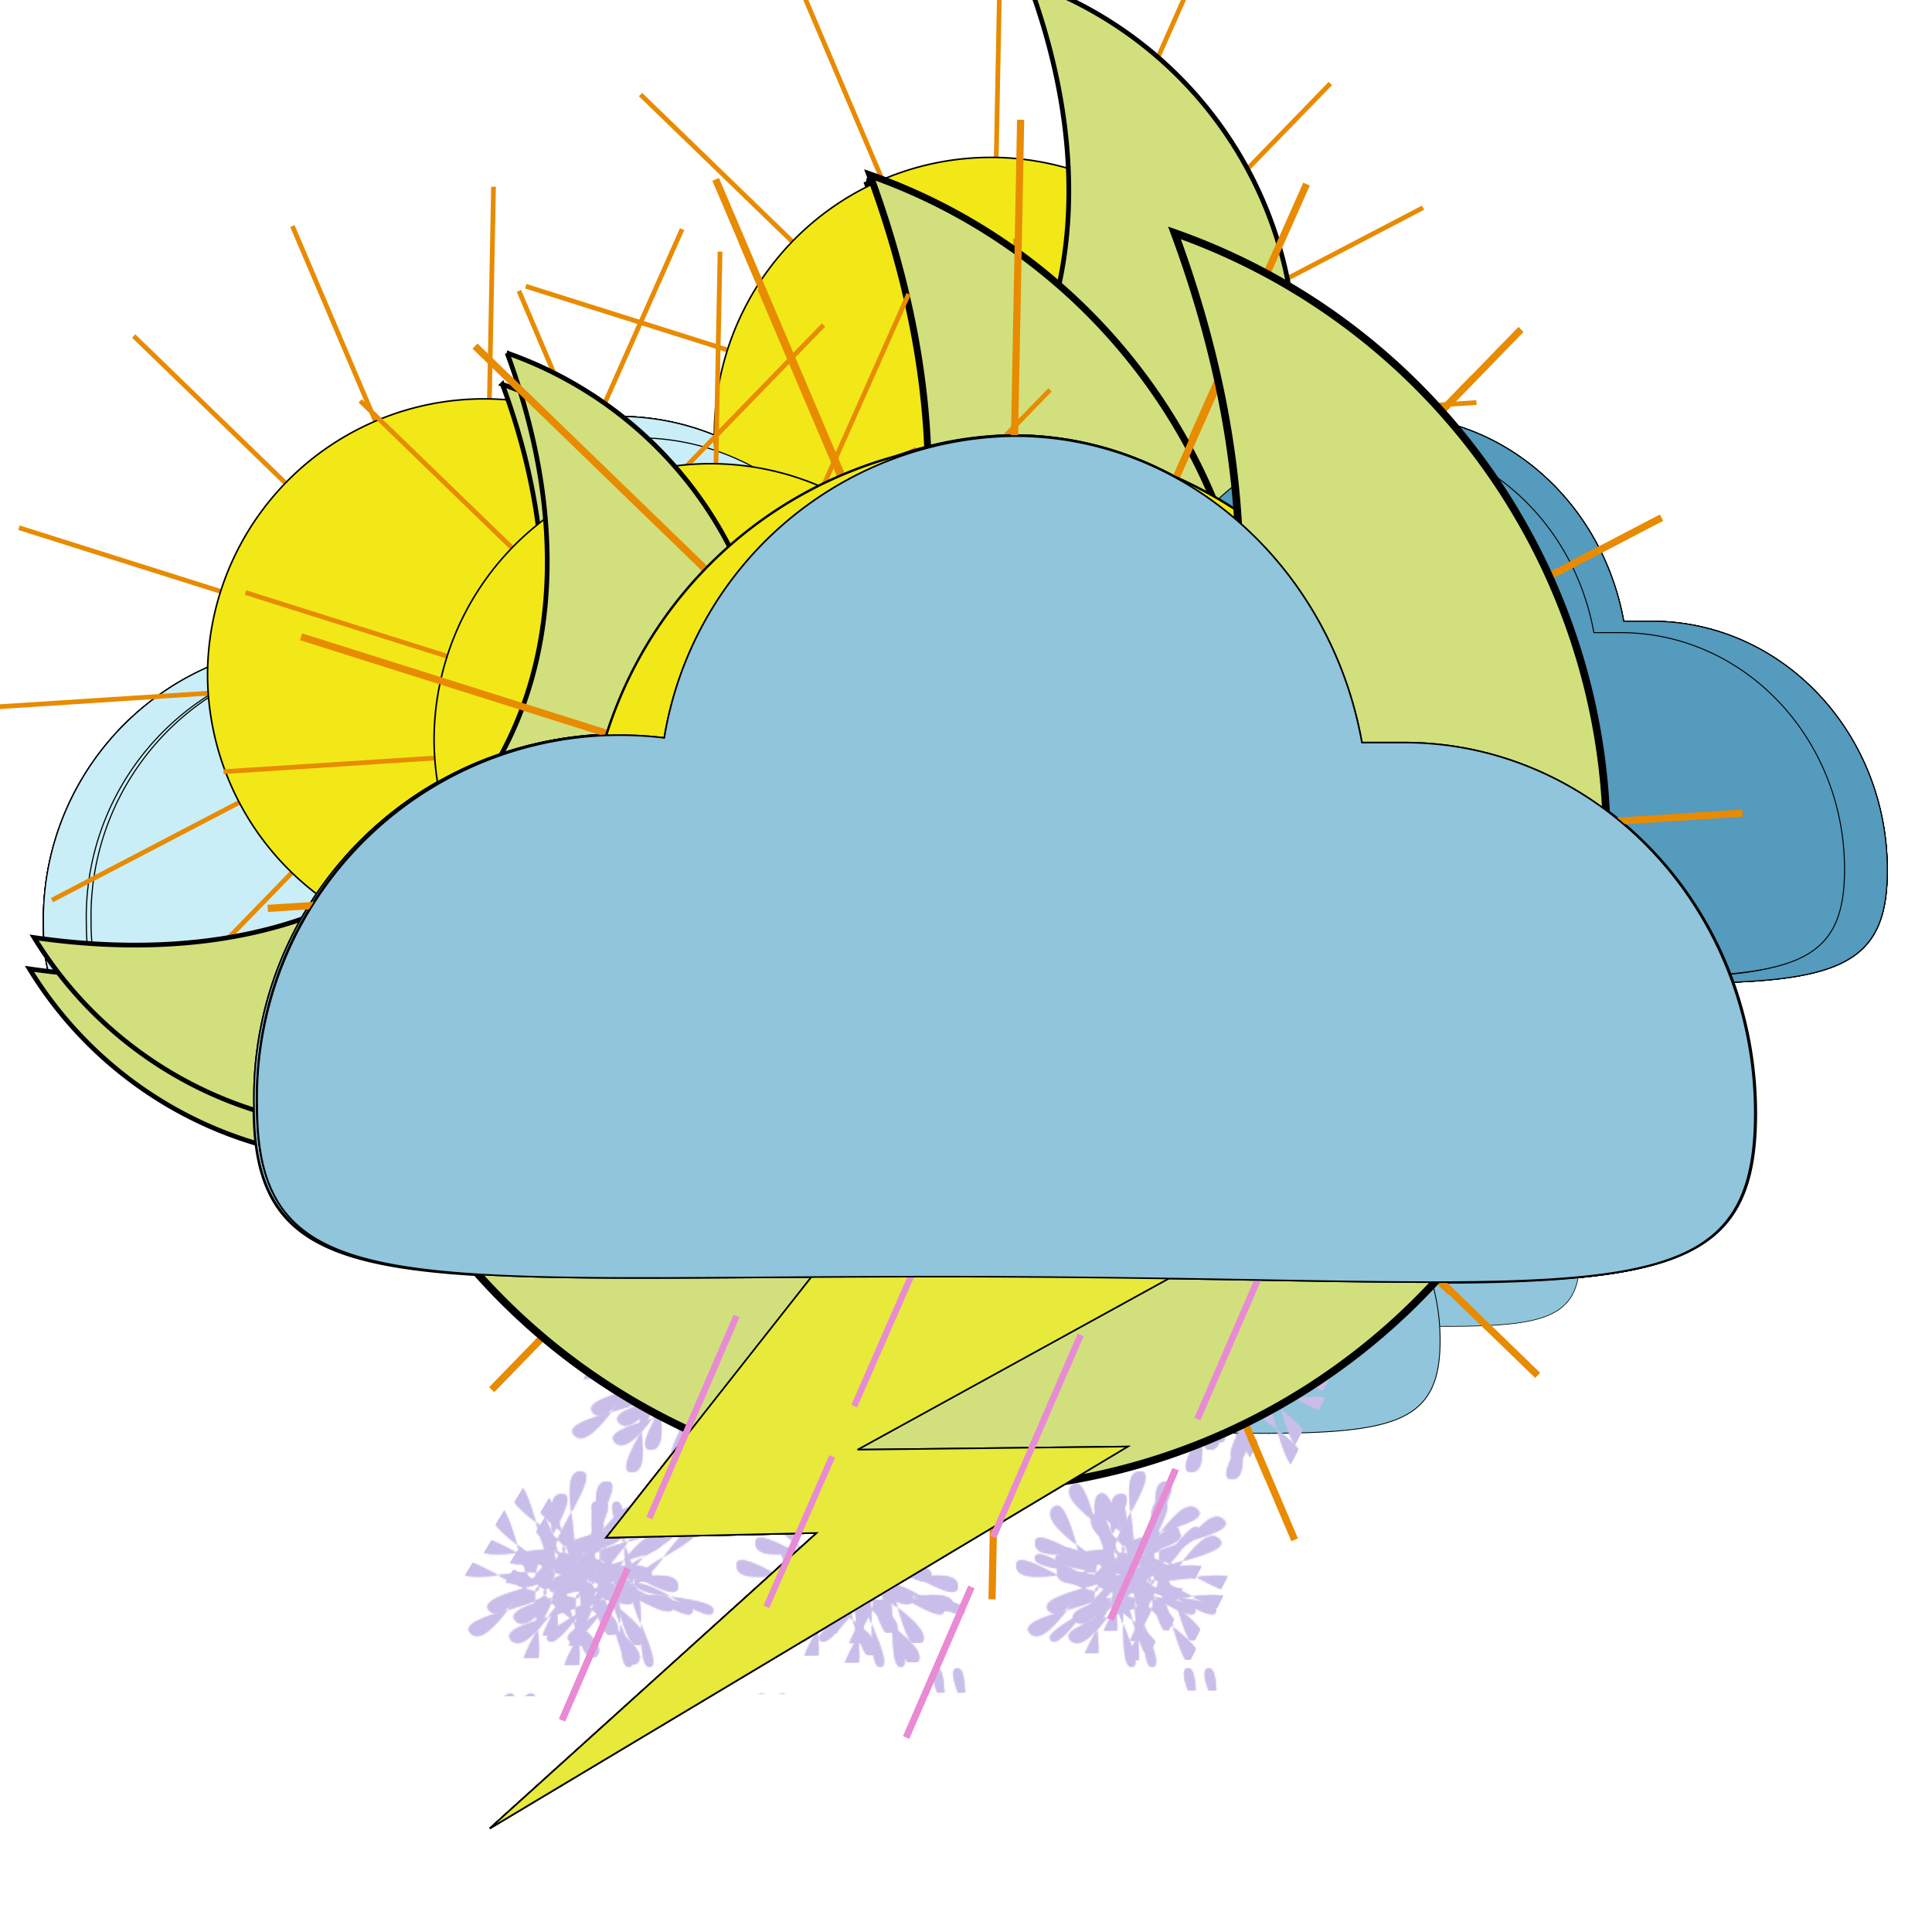<svg xmlns="http://www.w3.org/2000/svg" xmlns:xlink="http://www.w3.org/1999/xlink" viewBox="0 -70 1169.291 1169.291" height="1169" width="1169"><defs><style>svg .icon{display:none}svg .icon:target{display:inline}</style><filter id="i" color-interpolation-filters="sRGB"><feGaussianBlur stdDeviation="19.6 12"/></filter><pattern id="f" patternTransform="translate(-3217 -22)" height="249" width="160" patternUnits="userSpaceOnUse"><g transform="translate(2755 -161)"><path d="M-2646 214c-7 7 20 50 11 52-10 2-2-49-11-52-10-3-34 43-41 35-6-7 42-25 40-35s-53-8-50-18c3-9 43 24 50 17 8-7-20-50-10-52s1 49 11 52 34-43 40-35c7 7-41 25-39 35s53 8 50 18c-3 9-43-24-51-17z" id="a" fill="#c9bee9" fill-rule="evenodd" stroke-width="3"/><use transform="translate(-57 143)" xlink:href="#a"/></g></pattern><pattern id="j" patternTransform="translate(-3001 -30)" height="238" width="178" patternUnits="userSpaceOnUse"><g transform="translate(3062 -2)"><path d="M-2944 60c4 17-54-29-52-12 1 17 61-6 52 9-10 14-17-59-29-46-11 13 47 39 31 43-17 4 30-54 12-52-16 1 6 61-9 52-14-10 59-17 46-28-13-12-39 47-43 30s54 30 52 12c-1-16-61 6-52-8 10-15 17 58 29 45 11-12-47-39-31-43 17-3-30 54-12 52 16-1-6-61 9-52 14 10-59 17-46 29 13 11 39-47 43-31z" id="b" fill="#c9bee9" fill-rule="evenodd" stroke="#000" stroke-width="0"/><use transform="translate(-66 126)" xlink:href="#b"/></g></pattern><path id="e" d="M-1892-1159l437-15-215 419-468 4z" fill-rule="evenodd" stroke-width="0"/><path id="k" d="M-1609 538l134-3-208 188 406-243-172 2 220-121-243 3z" fill="#e7e93b" fill-rule="evenodd" stroke="#000"/><g id="l" fill-rule="evenodd"><path d="M-1793-284l446 432m-7-439l-432 445m-80-316l592 187m13-113l-619 40m304 290l12-621m-132 594l252-567m-5 569l-243-571m397 142l-550 287" fill="none" stroke="#e88b00" stroke-width="3"/><path d="M-1394-68a176 176 0 0 1-176 175 176 176 0 0 1-176-175 176 176 0 0 1 175-176 176 176 0 0 1 177 175" fill="#f2e818" stroke="#000"/></g><path d="M-1526 397l-111 257m242-328l-112 256m200-173l-111 256m241-331l-111 256" id="h" fill="none" stroke="#e88bd4" stroke-width="4" stroke-dasharray="140, 35" fill-rule="evenodd"/><path id="n" d="M-1675-196a254 254 0 1 1-301 372c256 37 385-145 301-372z" fill="#d1e07d" fill-rule="evenodd" stroke="#000" stroke-width="3"/><path id="c" d="M-1103 32c124-1 225 105 225 236 0 132-98 106-473 104-376-2-480 23-480-108a231 231 0 0 1 259-235 229 229 0 0 1 221-192c110-1 203 83 223 195h25z" fill-rule="evenodd" stroke="#000"/><use id="d" xlink:href="#c" fill="#90c5db"/><path d="M-2098 654h37v46h-37v-46zm35-26h-34v-28q0-19 5-30 5-12 21-28l17-16q10-10 14-18 5-9 5-18 0-16-12-26t-31-10q-15 0-31 7-16 6-34 18v-34q17-10 35-15 17-5 36-5 34 0 54 17 20 18 20 47 0 13-7 26-6 12-22 28l-16 15-13 14-4 9q-2 4-2 9l-1 15v23z" font-size="371" transform="matrix(.988 0 0 1.012 691 -463)" id="g" style="line-height:125%" font-family="sans-serif" letter-spacing="0" word-spacing="0" fill="#9c67f0" fill-opacity="0" stroke="#000"/><g transform="translate(-1820 -945) scale(.951)" id="m"><use xlink:href="#c" transform="translate(3333 1309) scale(.76)" fill="#c9eef8"/><use xlink:href="#c" transform="translate(3704 1294) scale(.671)" fill="#549bbd"/><use xlink:href="#d" transform="translate(3908 1360)"/></g><g transform="translate(-724 197) scale(.951)" id="o"><use xlink:href="#e" transform="translate(3196 1550)" fill="url(#f)"/><use xlink:href="#d" transform="translate(2755 160)"/><use xlink:href="#g" transform="translate(2755 160)"/></g><g transform="translate(1897 349) scale(.951)" id="p"><use xlink:href="#h"/><use xlink:href="#d"/><use xlink:href="#g"/></g><g transform="translate(1666 -16) scale(.951)" id="q"><use xlink:href="#e" transform="translate(650 1750)" filter="url(#i)" fill="url(#j)"/><use xlink:href="#d" transform="translate(243 384)"/><use xlink:href="#g" transform="translate(243 384)"/></g><g transform="translate(-586 -1652) scale(.951)" id="r"><use xlink:href="#e" transform="translate(3030 3456)" fill="url(#j)"/><use xlink:href="#d" transform="translate(2611 2104)"/><use xlink:href="#g" transform="translate(2611 2104)"/></g><g transform="translate(1897 349) scale(.951)" id="s"><use xlink:href="#k"/><use xlink:href="#h"/><use xlink:href="#d"/><use xlink:href="#g"/></g><g transform="translate(1666 197) scale(.951)" id="t"><use transform="translate(696 1550)" xlink:href="#e" fill="url(#f)"/><use transform="translate(243 160)" xlink:href="#d"/></g><g transform="translate(-3093 -1037) scale(.951)" id="u"><use xlink:href="#l" transform="translate(5453 1361)"/><use xlink:href="#m" transform="translate(3281 1114)"/></g><g transform="translate(-3123 -1975) scale(.951)" id="y"><use xlink:href="#l" transform="translate(5162 2501)"/><use xlink:href="#d" transform="translate(5277 2443)"/></g><g transform="translate(-4692 1116) scale(.951)" id="A"><use xlink:href="#d" transform="translate(6926 -806)"/><use xlink:href="#l" transform="translate(6956 -708)"/></g><g transform="translate(-4681 14) scale(.951)" id="w"><use xlink:href="#d" transform="translate(6292 600) scale(.415)"/><use xlink:href="#l" transform="translate(7560 546) scale(1.273)"/></g><g transform="translate(-4800 -958) scale(.951)" id="C"><use xlink:href="#e" transform="translate(7475 2745)" filter="url(#i)" fill="url(#j)"/><use xlink:href="#d" transform="translate(7040 1374)"/></g><g transform="translate(1897 349) scale(.951)" id="D"><use xlink:href="#h"/><use xlink:href="#d"/></g><g transform="translate(1503 -790) scale(.951)" id="E"><use xlink:href="#e" transform="translate(850 2556)" fill="url(#j)"/><use xlink:href="#d" transform="translate(414 1197)"/></g><g transform="translate(1897 349) scale(.951)" id="F"><use xlink:href="#k"/><use xlink:href="#h"/><use xlink:href="#d"/></g><g transform="translate(2673 -814) scale(.951)" id="B"><use xlink:href="#d" transform="translate(-815 1223)"/><use xlink:href="#n" transform="translate(-813 1203)"/></g><g transform="translate(2589 -2521) scale(.951)" id="x"><use xlink:href="#d" transform="translate(-1323 3283) scale(.55)"/><use xlink:href="#n" transform="translate(270 2974) scale(1.456)"/></g><g transform="translate(3545 -3474) scale(.951)" id="v"><use xlink:href="#n" transform="translate(-1398 3764)"/><use xlink:href="#m" transform="translate(-3696 3676)"/></g><g transform="translate(1897 349) scale(.951)" id="z"><use xlink:href="#n"/><use xlink:href="#d"/></g></defs><use id="chanceflurries" xlink:href="#o" class="icon"/><use id="nt_chanceflurries" xlink:href="#o" class="icon"/><use id="chancerain" xlink:href="#p" class="icon"/><use id="nt_chancerain" xlink:href="#p" class="icon"/><use id="chancesleet" xlink:href="#q" class="icon"/><use id="nt_chancesleet" xlink:href="#q" class="icon"/><use id="chancesnow" xlink:href="#r" class="icon"/><use id="nt_chancesnow" xlink:href="#r" class="icon"/><use id="chancetstorms" xlink:href="#s" class="icon"/><use id="nt_chancetstorms" xlink:href="#s" class="icon"/><use id="clear" transform="translate(1967 509) scale(.865)" xlink:href="#l" class="icon"/><use id="nt_clear" transform="translate(2266 403) scale(.951)" xlink:href="#n" class="icon"/><use id="cloudy" xlink:href="#m" class="icon"/><use id="nt_cloudy" xlink:href="#m" class="icon"/><use id="flurries" xlink:href="#t" class="icon"/><use id="nt_flurries" xlink:href="#t" class="icon"/><use id="fog" xlink:href="#m" filter="url(#i)" class="icon"/><use id="nt_fog" xlink:href="#m" filter="url(#i)" class="icon"/><use id="hazy" transform="translate(2667 540) scale(1.311)" xlink:href="#l" filter="url(#i)" class="icon"/><use id="nt_hazy" transform="translate(2826 309) scale(1.374)" xlink:href="#n" filter="url(#i)" class="icon"/><use id="mostlycloudy" xlink:href="#u" class="icon"/><use id="nt_mostlycloudy" xlink:href="#v" class="icon"/><use id="mostlysunny" xlink:href="#w" class="icon"/><use id="nt_mostlysunny" xlink:href="#x" class="icon"/><use id="partlycloudy" xlink:href="#y" class="icon"/><use id="nt_partlycloudy" xlink:href="#z" class="icon"/><use id="partlysunny" xlink:href="#A" class="icon"/><use id="nt_partlysunny" xlink:href="#B" class="icon"/><use id="sleet" xlink:href="#C" class="icon"/><use id="nt_sleet" xlink:href="#C" class="icon"/><use id="rain" xlink:href="#D" class="icon"/><use id="nt_rain" xlink:href="#D" class="icon"/><use id="snow" xlink:href="#E" class="icon"/><use id="nt_snow" xlink:href="#E" class="icon"/><use id="sunny" transform="translate(2873 549) scale(1.442)" xlink:href="#l" class="icon"/><use id="nt_sunny" transform="translate(3292 373) scale(1.541)" xlink:href="#n" class="icon"/><use id="tstorms" xlink:href="#F" class="icon"/><use id="nt_tstorms" xlink:href="#F" class="icon"/><g id="unknown" transform="translate(1897 349) scale(.951)" class="icon"><use xlink:href="#d"/><use xlink:href="#g"/></g></svg>
